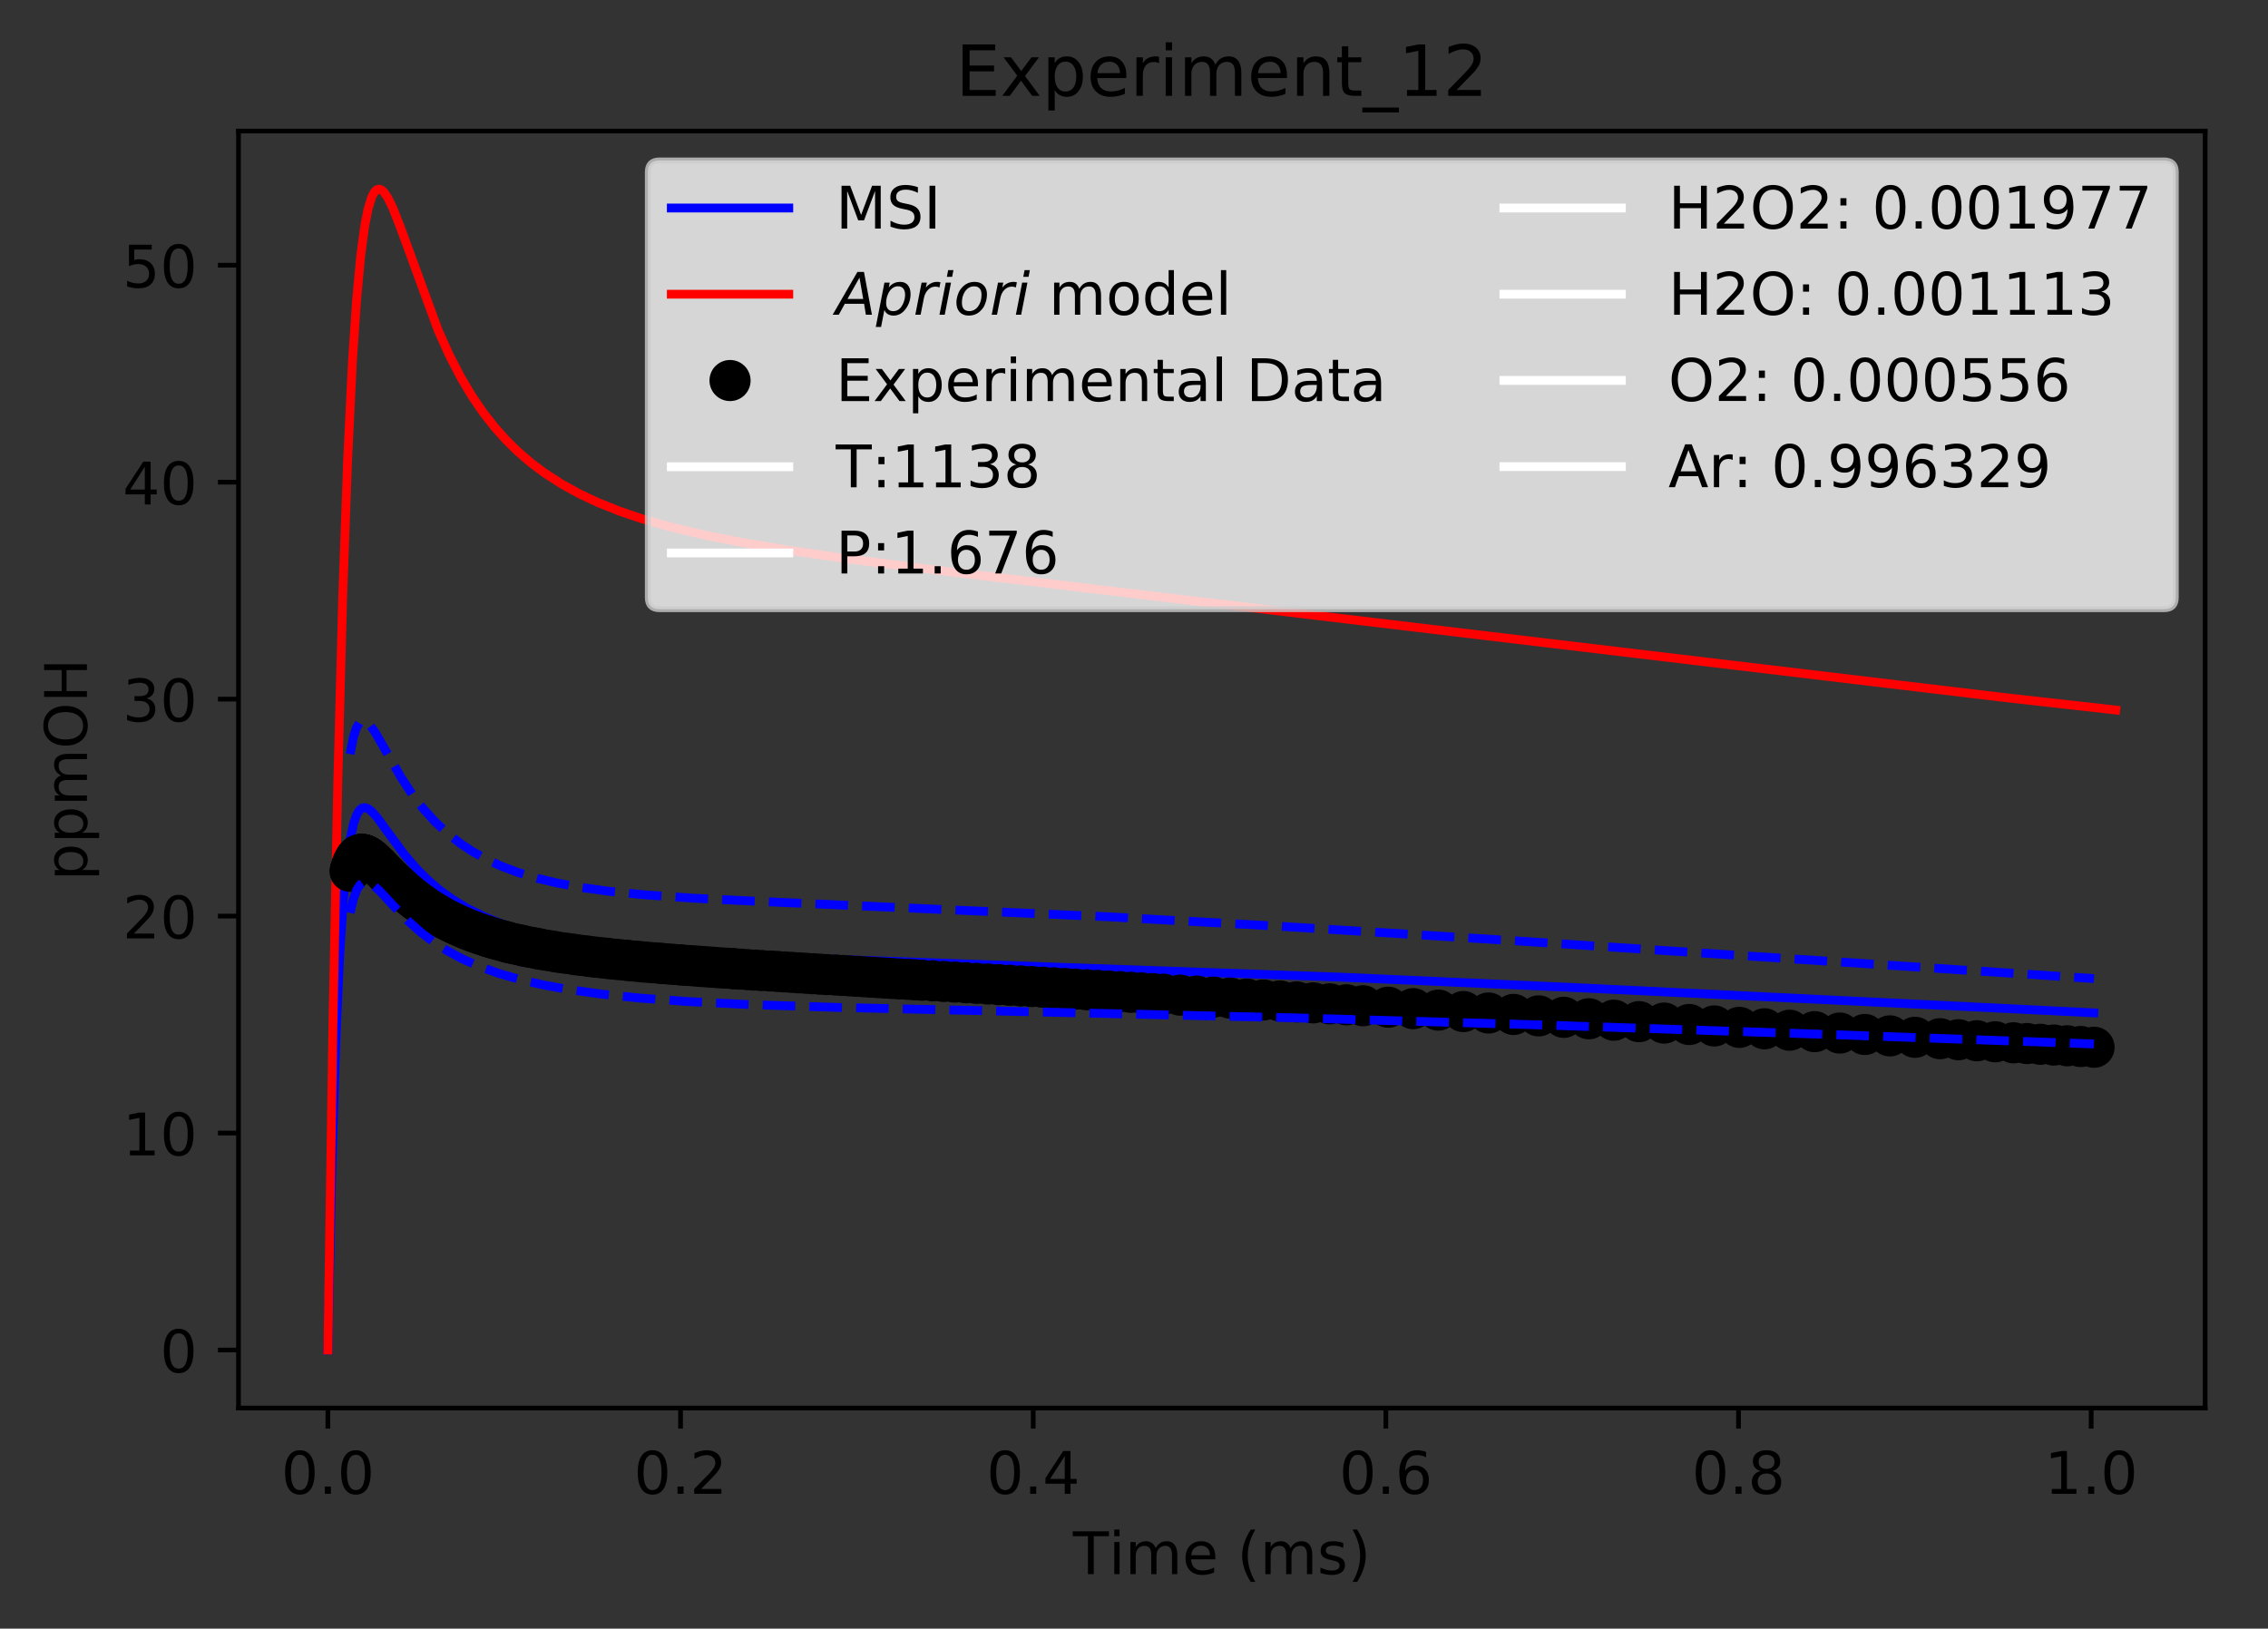 <?xml version="1.0" encoding="utf-8" standalone="no"?>
<!DOCTYPE svg PUBLIC "-//W3C//DTD SVG 1.1//EN"
  "http://www.w3.org/Graphics/SVG/1.1/DTD/svg11.dtd">
<!-- Created with matplotlib (https://matplotlib.org/) -->
<svg height="277.314pt" version="1.1" viewBox="0 0 386.103 277.314" width="386.103pt" xmlns="http://www.w3.org/2000/svg" xmlns:xlink="http://www.w3.org/1999/xlink">
 <rect x="0" y="0" width="386.103" height="277.314" fill="#333333" stroke="none"/>
 <defs>
  <style type="text/css">
*{stroke-linecap:butt;stroke-linejoin:round;}
  </style>
 </defs>
 <g id="figure_1">
  <g id="patch_1">
   <path d="M 0 277.314 
L 386.103 277.314 
L 386.103 0 
L 0 0 
z
" style="fill:none;"/>
  </g>
  <g id="axes_1">
   <g id="patch_2">
    <path d="M 40.603 239.758 
L 375.403 239.758 
L 375.403 22.318 
L 40.603 22.318 
z
" style="fill:none;"/>
   </g>
   <g id="matplotlib.axis_1">
    <g id="xtick_1">
     <g id="line2d_1">
      <defs>
       <path d="M 0 0 
L 0 3.5 
" id="mda06c694b7" style="stroke:#000000;stroke-width:0.8;"/>
      </defs>
      <g>
       <use style="stroke:#000000;stroke-width:0.8;" x="55.821" xlink:href="#mda06c694b7" y="239.758"/>
      </g>
     </g>
     <g id="text_1">
      <!-- 0.0 -->
      <defs>
       <path d="M 31.781 66.406 
Q 24.172 66.406 20.328 58.906 
Q 16.5 51.422 16.5 36.375 
Q 16.5 21.391 20.328 13.891 
Q 24.172 6.391 31.781 6.391 
Q 39.453 6.391 43.281 13.891 
Q 47.125 21.391 47.125 36.375 
Q 47.125 51.422 43.281 58.906 
Q 39.453 66.406 31.781 66.406 
z
M 31.781 74.219 
Q 44.047 74.219 50.516 64.516 
Q 56.984 54.828 56.984 36.375 
Q 56.984 17.969 50.516 8.266 
Q 44.047 -1.422 31.781 -1.422 
Q 19.531 -1.422 13.062 8.266 
Q 6.594 17.969 6.594 36.375 
Q 6.594 54.828 13.062 64.516 
Q 19.531 74.219 31.781 74.219 
z
" id="DejaVuSans-48"/>
       <path d="M 10.688 12.406 
L 21 12.406 
L 21 0 
L 10.688 0 
z
" id="DejaVuSans-46"/>
      </defs>
      <g transform="translate(47.87 254.357)scale(0.1 -0.1)">
       <use xlink:href="#DejaVuSans-48"/>
       <use x="63.623" xlink:href="#DejaVuSans-46"/>
       <use x="95.41" xlink:href="#DejaVuSans-48"/>
      </g>
     </g>
    </g>
    <g id="xtick_2">
     <g id="line2d_2">
      <g>
       <use style="stroke:#000000;stroke-width:0.8;" x="115.857" xlink:href="#mda06c694b7" y="239.758"/>
      </g>
     </g>
     <g id="text_2">
      <!-- 0.2 -->
      <defs>
       <path d="M 19.188 8.297 
L 53.609 8.297 
L 53.609 0 
L 7.328 0 
L 7.328 8.297 
Q 12.938 14.109 22.625 23.891 
Q 32.328 33.688 34.812 36.531 
Q 39.547 41.844 41.422 45.531 
Q 43.312 49.219 43.312 52.781 
Q 43.312 58.594 39.234 62.25 
Q 35.156 65.922 28.609 65.922 
Q 23.969 65.922 18.812 64.312 
Q 13.672 62.703 7.812 59.422 
L 7.812 69.391 
Q 13.766 71.781 18.938 73 
Q 24.125 74.219 28.422 74.219 
Q 39.75 74.219 46.484 68.547 
Q 53.219 62.891 53.219 53.422 
Q 53.219 48.922 51.531 44.891 
Q 49.859 40.875 45.406 35.406 
Q 44.188 33.984 37.641 27.219 
Q 31.109 20.453 19.188 8.297 
z
" id="DejaVuSans-50"/>
      </defs>
      <g transform="translate(107.906 254.357)scale(0.1 -0.1)">
       <use xlink:href="#DejaVuSans-48"/>
       <use x="63.623" xlink:href="#DejaVuSans-46"/>
       <use x="95.41" xlink:href="#DejaVuSans-50"/>
      </g>
     </g>
    </g>
    <g id="xtick_3">
     <g id="line2d_3">
      <g>
       <use style="stroke:#000000;stroke-width:0.8;" x="175.893" xlink:href="#mda06c694b7" y="239.758"/>
      </g>
     </g>
     <g id="text_3">
      <!-- 0.4 -->
      <defs>
       <path d="M 37.797 64.312 
L 12.891 25.391 
L 37.797 25.391 
z
M 35.203 72.906 
L 47.609 72.906 
L 47.609 25.391 
L 58.016 25.391 
L 58.016 17.188 
L 47.609 17.188 
L 47.609 0 
L 37.797 0 
L 37.797 17.188 
L 4.891 17.188 
L 4.891 26.703 
z
" id="DejaVuSans-52"/>
      </defs>
      <g transform="translate(167.942 254.357)scale(0.1 -0.1)">
       <use xlink:href="#DejaVuSans-48"/>
       <use x="63.623" xlink:href="#DejaVuSans-46"/>
       <use x="95.41" xlink:href="#DejaVuSans-52"/>
      </g>
     </g>
    </g>
    <g id="xtick_4">
     <g id="line2d_4">
      <g>
       <use style="stroke:#000000;stroke-width:0.8;" x="235.929" xlink:href="#mda06c694b7" y="239.758"/>
      </g>
     </g>
     <g id="text_4">
      <!-- 0.6 -->
      <defs>
       <path d="M 33.016 40.375 
Q 26.375 40.375 22.484 35.828 
Q 18.609 31.297 18.609 23.391 
Q 18.609 15.531 22.484 10.953 
Q 26.375 6.391 33.016 6.391 
Q 39.656 6.391 43.531 10.953 
Q 47.406 15.531 47.406 23.391 
Q 47.406 31.297 43.531 35.828 
Q 39.656 40.375 33.016 40.375 
z
M 52.594 71.297 
L 52.594 62.312 
Q 48.875 64.062 45.094 64.984 
Q 41.312 65.922 37.594 65.922 
Q 27.828 65.922 22.672 59.328 
Q 17.531 52.734 16.797 39.406 
Q 19.672 43.656 24.016 45.922 
Q 28.375 48.188 33.594 48.188 
Q 44.578 48.188 50.953 41.516 
Q 57.328 34.859 57.328 23.391 
Q 57.328 12.156 50.688 5.359 
Q 44.047 -1.422 33.016 -1.422 
Q 20.359 -1.422 13.672 8.266 
Q 6.984 17.969 6.984 36.375 
Q 6.984 53.656 15.188 63.938 
Q 23.391 74.219 37.203 74.219 
Q 40.922 74.219 44.703 73.484 
Q 48.484 72.75 52.594 71.297 
z
" id="DejaVuSans-54"/>
      </defs>
      <g transform="translate(227.978 254.357)scale(0.1 -0.1)">
       <use xlink:href="#DejaVuSans-48"/>
       <use x="63.623" xlink:href="#DejaVuSans-46"/>
       <use x="95.41" xlink:href="#DejaVuSans-54"/>
      </g>
     </g>
    </g>
    <g id="xtick_5">
     <g id="line2d_5">
      <g>
       <use style="stroke:#000000;stroke-width:0.8;" x="295.965" xlink:href="#mda06c694b7" y="239.758"/>
      </g>
     </g>
     <g id="text_5">
      <!-- 0.8 -->
      <defs>
       <path d="M 31.781 34.625 
Q 24.75 34.625 20.719 30.859 
Q 16.703 27.094 16.703 20.516 
Q 16.703 13.922 20.719 10.156 
Q 24.75 6.391 31.781 6.391 
Q 38.812 6.391 42.859 10.172 
Q 46.922 13.969 46.922 20.516 
Q 46.922 27.094 42.891 30.859 
Q 38.875 34.625 31.781 34.625 
z
M 21.922 38.812 
Q 15.578 40.375 12.031 44.719 
Q 8.5 49.078 8.5 55.328 
Q 8.5 64.062 14.719 69.141 
Q 20.953 74.219 31.781 74.219 
Q 42.672 74.219 48.875 69.141 
Q 55.078 64.062 55.078 55.328 
Q 55.078 49.078 51.531 44.719 
Q 48 40.375 41.703 38.812 
Q 48.828 37.156 52.797 32.312 
Q 56.781 27.484 56.781 20.516 
Q 56.781 9.906 50.312 4.234 
Q 43.844 -1.422 31.781 -1.422 
Q 19.734 -1.422 13.25 4.234 
Q 6.781 9.906 6.781 20.516 
Q 6.781 27.484 10.781 32.312 
Q 14.797 37.156 21.922 38.812 
z
M 18.312 54.391 
Q 18.312 48.734 21.844 45.562 
Q 25.391 42.391 31.781 42.391 
Q 38.141 42.391 41.719 45.562 
Q 45.312 48.734 45.312 54.391 
Q 45.312 60.062 41.719 63.234 
Q 38.141 66.406 31.781 66.406 
Q 25.391 66.406 21.844 63.234 
Q 18.312 60.062 18.312 54.391 
z
" id="DejaVuSans-56"/>
      </defs>
      <g transform="translate(288.014 254.357)scale(0.1 -0.1)">
       <use xlink:href="#DejaVuSans-48"/>
       <use x="63.623" xlink:href="#DejaVuSans-46"/>
       <use x="95.41" xlink:href="#DejaVuSans-56"/>
      </g>
     </g>
    </g>
    <g id="xtick_6">
     <g id="line2d_6">
      <g>
       <use style="stroke:#000000;stroke-width:0.8;" x="356.001" xlink:href="#mda06c694b7" y="239.758"/>
      </g>
     </g>
     <g id="text_6">
      <!-- 1.0 -->
      <defs>
       <path d="M 12.406 8.297 
L 28.516 8.297 
L 28.516 63.922 
L 10.984 60.406 
L 10.984 69.391 
L 28.422 72.906 
L 38.281 72.906 
L 38.281 8.297 
L 54.391 8.297 
L 54.391 0 
L 12.406 0 
z
" id="DejaVuSans-49"/>
      </defs>
      <g transform="translate(348.05 254.357)scale(0.1 -0.1)">
       <use xlink:href="#DejaVuSans-49"/>
       <use x="63.623" xlink:href="#DejaVuSans-46"/>
       <use x="95.41" xlink:href="#DejaVuSans-48"/>
      </g>
     </g>
    </g>
    <g id="text_7">
     <!-- Time (ms) -->
     <defs>
      <path d="M -0.297 72.906 
L 61.375 72.906 
L 61.375 64.594 
L 35.5 64.594 
L 35.5 0 
L 25.594 0 
L 25.594 64.594 
L -0.297 64.594 
z
" id="DejaVuSans-84"/>
      <path d="M 9.422 54.688 
L 18.406 54.688 
L 18.406 0 
L 9.422 0 
z
M 9.422 75.984 
L 18.406 75.984 
L 18.406 64.594 
L 9.422 64.594 
z
" id="DejaVuSans-105"/>
      <path d="M 52 44.188 
Q 55.375 50.25 60.062 53.125 
Q 64.75 56 71.094 56 
Q 79.641 56 84.281 50.016 
Q 88.922 44.047 88.922 33.016 
L 88.922 0 
L 79.891 0 
L 79.891 32.719 
Q 79.891 40.578 77.094 44.375 
Q 74.312 48.188 68.609 48.188 
Q 61.625 48.188 57.562 43.547 
Q 53.516 38.922 53.516 30.906 
L 53.516 0 
L 44.484 0 
L 44.484 32.719 
Q 44.484 40.625 41.703 44.406 
Q 38.922 48.188 33.109 48.188 
Q 26.219 48.188 22.156 43.531 
Q 18.109 38.875 18.109 30.906 
L 18.109 0 
L 9.078 0 
L 9.078 54.688 
L 18.109 54.688 
L 18.109 46.188 
Q 21.188 51.219 25.484 53.609 
Q 29.781 56 35.688 56 
Q 41.656 56 45.828 52.969 
Q 50 49.953 52 44.188 
z
" id="DejaVuSans-109"/>
      <path d="M 56.203 29.594 
L 56.203 25.203 
L 14.891 25.203 
Q 15.484 15.922 20.484 11.062 
Q 25.484 6.203 34.422 6.203 
Q 39.594 6.203 44.453 7.469 
Q 49.312 8.734 54.109 11.281 
L 54.109 2.781 
Q 49.266 0.734 44.188 -0.344 
Q 39.109 -1.422 33.891 -1.422 
Q 20.797 -1.422 13.156 6.188 
Q 5.516 13.812 5.516 26.812 
Q 5.516 40.234 12.766 48.109 
Q 20.016 56 32.328 56 
Q 43.359 56 49.781 48.891 
Q 56.203 41.797 56.203 29.594 
z
M 47.219 32.234 
Q 47.125 39.594 43.094 43.984 
Q 39.062 48.391 32.422 48.391 
Q 24.906 48.391 20.391 44.141 
Q 15.875 39.891 15.188 32.172 
z
" id="DejaVuSans-101"/>
      <path id="DejaVuSans-32"/>
      <path d="M 31 75.875 
Q 24.469 64.656 21.281 53.656 
Q 18.109 42.672 18.109 31.391 
Q 18.109 20.125 21.312 9.062 
Q 24.516 -2 31 -13.188 
L 23.188 -13.188 
Q 15.875 -1.703 12.234 9.375 
Q 8.594 20.453 8.594 31.391 
Q 8.594 42.281 12.203 53.312 
Q 15.828 64.359 23.188 75.875 
z
" id="DejaVuSans-40"/>
      <path d="M 44.281 53.078 
L 44.281 44.578 
Q 40.484 46.531 36.375 47.5 
Q 32.281 48.484 27.875 48.484 
Q 21.188 48.484 17.844 46.438 
Q 14.5 44.391 14.5 40.281 
Q 14.5 37.156 16.891 35.375 
Q 19.281 33.594 26.516 31.984 
L 29.594 31.297 
Q 39.156 29.25 43.188 25.516 
Q 47.219 21.781 47.219 15.094 
Q 47.219 7.469 41.188 3.016 
Q 35.156 -1.422 24.609 -1.422 
Q 20.219 -1.422 15.453 -0.562 
Q 10.688 0.297 5.422 2 
L 5.422 11.281 
Q 10.406 8.688 15.234 7.391 
Q 20.062 6.109 24.812 6.109 
Q 31.156 6.109 34.562 8.281 
Q 37.984 10.453 37.984 14.406 
Q 37.984 18.062 35.516 20.016 
Q 33.062 21.969 24.703 23.781 
L 21.578 24.516 
Q 13.234 26.266 9.516 29.906 
Q 5.812 33.547 5.812 39.891 
Q 5.812 47.609 11.281 51.797 
Q 16.75 56 26.812 56 
Q 31.781 56 36.172 55.266 
Q 40.578 54.547 44.281 53.078 
z
" id="DejaVuSans-115"/>
      <path d="M 8.016 75.875 
L 15.828 75.875 
Q 23.141 64.359 26.781 53.312 
Q 30.422 42.281 30.422 31.391 
Q 30.422 20.453 26.781 9.375 
Q 23.141 -1.703 15.828 -13.188 
L 8.016 -13.188 
Q 14.5 -2 17.703 9.062 
Q 20.906 20.125 20.906 31.391 
Q 20.906 42.672 17.703 53.656 
Q 14.5 64.656 8.016 75.875 
z
" id="DejaVuSans-41"/>
     </defs>
     <g transform="translate(182.65 268.035)scale(0.1 -0.1)">
      <use xlink:href="#DejaVuSans-84"/>
      <use x="61.037" xlink:href="#DejaVuSans-105"/>
      <use x="88.82" xlink:href="#DejaVuSans-109"/>
      <use x="186.232" xlink:href="#DejaVuSans-101"/>
      <use x="247.756" xlink:href="#DejaVuSans-32"/>
      <use x="279.543" xlink:href="#DejaVuSans-40"/>
      <use x="318.557" xlink:href="#DejaVuSans-109"/>
      <use x="415.969" xlink:href="#DejaVuSans-115"/>
      <use x="468.068" xlink:href="#DejaVuSans-41"/>
     </g>
    </g>
   </g>
   <g id="matplotlib.axis_2">
    <g id="ytick_1">
     <g id="line2d_7">
      <defs>
       <path d="M 0 0 
L -3.5 0 
" id="mc3a5f4af2e" style="stroke:#000000;stroke-width:0.8;"/>
      </defs>
      <g>
       <use style="stroke:#000000;stroke-width:0.8;" x="40.603" xlink:href="#mc3a5f4af2e" y="229.874"/>
      </g>
     </g>
     <g id="text_8">
      <!-- 0 -->
      <g transform="translate(27.241 233.674)scale(0.1 -0.1)">
       <use xlink:href="#DejaVuSans-48"/>
      </g>
     </g>
    </g>
    <g id="ytick_2">
     <g id="line2d_8">
      <g>
       <use style="stroke:#000000;stroke-width:0.8;" x="40.603" xlink:href="#mc3a5f4af2e" y="192.931"/>
      </g>
     </g>
     <g id="text_9">
      <!-- 10 -->
      <g transform="translate(20.878 196.73)scale(0.1 -0.1)">
       <use xlink:href="#DejaVuSans-49"/>
       <use x="63.623" xlink:href="#DejaVuSans-48"/>
      </g>
     </g>
    </g>
    <g id="ytick_3">
     <g id="line2d_9">
      <g>
       <use style="stroke:#000000;stroke-width:0.8;" x="40.603" xlink:href="#mc3a5f4af2e" y="155.987"/>
      </g>
     </g>
     <g id="text_10">
      <!-- 20 -->
      <g transform="translate(20.878 159.786)scale(0.1 -0.1)">
       <use xlink:href="#DejaVuSans-50"/>
       <use x="63.623" xlink:href="#DejaVuSans-48"/>
      </g>
     </g>
    </g>
    <g id="ytick_4">
     <g id="line2d_10">
      <g>
       <use style="stroke:#000000;stroke-width:0.8;" x="40.603" xlink:href="#mc3a5f4af2e" y="119.043"/>
      </g>
     </g>
     <g id="text_11">
      <!-- 30 -->
      <defs>
       <path d="M 40.578 39.312 
Q 47.656 37.797 51.625 33 
Q 55.609 28.219 55.609 21.188 
Q 55.609 10.406 48.188 4.484 
Q 40.766 -1.422 27.094 -1.422 
Q 22.516 -1.422 17.656 -0.516 
Q 12.797 0.391 7.625 2.203 
L 7.625 11.719 
Q 11.719 9.328 16.594 8.109 
Q 21.484 6.891 26.812 6.891 
Q 36.078 6.891 40.938 10.547 
Q 45.797 14.203 45.797 21.188 
Q 45.797 27.641 41.281 31.266 
Q 36.766 34.906 28.719 34.906 
L 20.219 34.906 
L 20.219 43.016 
L 29.109 43.016 
Q 36.375 43.016 40.234 45.922 
Q 44.094 48.828 44.094 54.297 
Q 44.094 59.906 40.109 62.906 
Q 36.141 65.922 28.719 65.922 
Q 24.656 65.922 20.016 65.031 
Q 15.375 64.156 9.812 62.312 
L 9.812 71.094 
Q 15.438 72.656 20.344 73.438 
Q 25.25 74.219 29.594 74.219 
Q 40.828 74.219 47.359 69.109 
Q 53.906 64.016 53.906 55.328 
Q 53.906 49.266 50.438 45.094 
Q 46.969 40.922 40.578 39.312 
z
" id="DejaVuSans-51"/>
      </defs>
      <g transform="translate(20.878 122.843)scale(0.1 -0.1)">
       <use xlink:href="#DejaVuSans-51"/>
       <use x="63.623" xlink:href="#DejaVuSans-48"/>
      </g>
     </g>
    </g>
    <g id="ytick_5">
     <g id="line2d_11">
      <g>
       <use style="stroke:#000000;stroke-width:0.8;" x="40.603" xlink:href="#mc3a5f4af2e" y="82.1"/>
      </g>
     </g>
     <g id="text_12">
      <!-- 40 -->
      <g transform="translate(20.878 85.899)scale(0.1 -0.1)">
       <use xlink:href="#DejaVuSans-52"/>
       <use x="63.623" xlink:href="#DejaVuSans-48"/>
      </g>
     </g>
    </g>
    <g id="ytick_6">
     <g id="line2d_12">
      <g>
       <use style="stroke:#000000;stroke-width:0.8;" x="40.603" xlink:href="#mc3a5f4af2e" y="45.156"/>
      </g>
     </g>
     <g id="text_13">
      <!-- 50 -->
      <defs>
       <path d="M 10.797 72.906 
L 49.516 72.906 
L 49.516 64.594 
L 19.828 64.594 
L 19.828 46.734 
Q 21.969 47.469 24.109 47.828 
Q 26.266 48.188 28.422 48.188 
Q 40.625 48.188 47.75 41.5 
Q 54.891 34.812 54.891 23.391 
Q 54.891 11.625 47.562 5.094 
Q 40.234 -1.422 26.906 -1.422 
Q 22.312 -1.422 17.547 -0.641 
Q 12.797 0.141 7.719 1.703 
L 7.719 11.625 
Q 12.109 9.234 16.797 8.062 
Q 21.484 6.891 26.703 6.891 
Q 35.156 6.891 40.078 11.328 
Q 45.016 15.766 45.016 23.391 
Q 45.016 31 40.078 35.438 
Q 35.156 39.891 26.703 39.891 
Q 22.75 39.891 18.812 39.016 
Q 14.891 38.141 10.797 36.281 
z
" id="DejaVuSans-53"/>
      </defs>
      <g transform="translate(20.878 48.955)scale(0.1 -0.1)">
       <use xlink:href="#DejaVuSans-53"/>
       <use x="63.623" xlink:href="#DejaVuSans-48"/>
      </g>
     </g>
    </g>
    <g id="text_14">
     <!-- ppmOH -->
     <defs>
      <path d="M 18.109 8.203 
L 18.109 -20.797 
L 9.078 -20.797 
L 9.078 54.688 
L 18.109 54.688 
L 18.109 46.391 
Q 20.953 51.266 25.266 53.625 
Q 29.594 56 35.594 56 
Q 45.562 56 51.781 48.094 
Q 58.016 40.188 58.016 27.297 
Q 58.016 14.406 51.781 6.484 
Q 45.562 -1.422 35.594 -1.422 
Q 29.594 -1.422 25.266 0.953 
Q 20.953 3.328 18.109 8.203 
z
M 48.688 27.297 
Q 48.688 37.203 44.609 42.844 
Q 40.531 48.484 33.406 48.484 
Q 26.266 48.484 22.188 42.844 
Q 18.109 37.203 18.109 27.297 
Q 18.109 17.391 22.188 11.75 
Q 26.266 6.109 33.406 6.109 
Q 40.531 6.109 44.609 11.75 
Q 48.688 17.391 48.688 27.297 
z
" id="DejaVuSans-112"/>
      <path d="M 39.406 66.219 
Q 28.656 66.219 22.328 58.203 
Q 16.016 50.203 16.016 36.375 
Q 16.016 22.609 22.328 14.594 
Q 28.656 6.594 39.406 6.594 
Q 50.141 6.594 56.422 14.594 
Q 62.703 22.609 62.703 36.375 
Q 62.703 50.203 56.422 58.203 
Q 50.141 66.219 39.406 66.219 
z
M 39.406 74.219 
Q 54.734 74.219 63.906 63.938 
Q 73.094 53.656 73.094 36.375 
Q 73.094 19.141 63.906 8.859 
Q 54.734 -1.422 39.406 -1.422 
Q 24.031 -1.422 14.812 8.828 
Q 5.609 19.094 5.609 36.375 
Q 5.609 53.656 14.812 63.938 
Q 24.031 74.219 39.406 74.219 
z
" id="DejaVuSans-79"/>
      <path d="M 9.812 72.906 
L 19.672 72.906 
L 19.672 43.016 
L 55.516 43.016 
L 55.516 72.906 
L 65.375 72.906 
L 65.375 0 
L 55.516 0 
L 55.516 34.719 
L 19.672 34.719 
L 19.672 0 
L 9.812 0 
z
" id="DejaVuSans-72"/>
     </defs>
     <g transform="translate(14.798 149.953)rotate(-90)scale(0.1 -0.1)">
      <use xlink:href="#DejaVuSans-112"/>
      <use x="63.477" xlink:href="#DejaVuSans-112"/>
      <use x="126.953" xlink:href="#DejaVuSans-109"/>
      <use x="224.365" xlink:href="#DejaVuSans-79"/>
      <use x="303.076" xlink:href="#DejaVuSans-72"/>
     </g>
    </g>
   </g>
   <g id="line2d_13">
    <path clip-path="url(#p5a922de36c)" d="M 55.821 229.874 
L 56.493 198.875 
L 57.141 177.943 
L 57.789 163.335 
L 58.437 153.306 
L 59.085 146.588 
L 59.612 142.916 
L 60.22 140.139 
L 60.707 138.764 
L 61.193 137.954 
L 61.68 137.571 
L 62.167 137.51 
L 62.653 137.689 
L 63.261 138.152 
L 64.235 139.24 
L 66.066 141.756 
L 68.812 145.474 
L 70.936 147.948 
L 72.886 149.889 
L 74.835 151.551 
L 76.964 153.098 
L 79.518 154.649 
L 82.305 156.038 
L 84.937 157.118 
L 88.227 158.218 
L 92.175 159.255 
L 96.124 160.061 
L 100.765 160.791 
L 106.74 161.486 
L 113.711 162.065 
L 123.67 162.638 
L 138.07 163.208 
L 228.4 166.391 
L 269.281 168.217 
L 335.291 171.418 
L 356.448 172.462 
L 356.448 172.462 
" style="fill:none;stroke:#0000ff;stroke-linecap:square;stroke-width:1.5;"/>
   </g>
   <g id="line2d_14">
    <path clip-path="url(#p5a922de36c)" d="M 55.821 229.874 
L 56.676 174.324 
L 57.507 133.072 
L 58.338 101.816 
L 59.171 78.478 
L 60.007 61.422 
L 60.704 51.103 
L 61.401 43.618 
L 62.098 38.418 
L 62.656 35.59 
L 63.29 33.534 
L 63.713 32.731 
L 64.136 32.305 
L 64.558 32.202 
L 64.981 32.37 
L 65.404 32.766 
L 66.038 33.704 
L 66.884 35.436 
L 68.152 38.671 
L 74.615 56.309 
L 76.53 60.547 
L 78.445 64.247 
L 80.361 67.466 
L 82.285 70.281 
L 84.219 72.75 
L 86.153 74.913 
L 88.087 76.818 
L 90.349 78.772 
L 92.612 80.475 
L 95.629 82.429 
L 98.646 84.088 
L 101.664 85.511 
L 105.435 87.027 
L 109.206 88.31 
L 114.145 89.725 
L 119.863 91.085 
L 126.276 92.36 
L 134.613 93.756 
L 145.251 95.281 
L 160.973 97.278 
L 207.242 102.796 
L 341.422 118.793 
L 360.185 120.902 
L 360.185 120.902 
" style="fill:none;stroke:#ff0000;stroke-linecap:square;stroke-width:1.5;"/>
   </g>
   <g id="line2d_15">
    <defs>
     <path d="M 0 3 
C 0.796 3 1.559 2.684 2.121 2.121 
C 2.684 1.559 3 0.796 3 0 
C 3 -0.796 2.684 -1.559 2.121 -2.121 
C 1.559 -2.684 0.796 -3 0 -3 
C -0.796 -3 -1.559 -2.684 -2.121 -2.121 
C -2.684 -1.559 -3 -0.796 -3 0 
C -3 0.796 -2.684 1.559 -2.121 2.121 
C -1.559 2.684 -0.796 3 0 3 
z
" id="m0d1f66504d" style="stroke:#000000;"/>
    </defs>
    <g clip-path="url(#p5a922de36c)">
     <use style="stroke:#000000;" x="59.604" xlink:href="#m0d1f66504d" y="148.355"/>
     <use style="stroke:#000000;" x="59.664" xlink:href="#m0d1f66504d" y="148.109"/>
     <use style="stroke:#000000;" x="59.754" xlink:href="#m0d1f66504d" y="147.879"/>
     <use style="stroke:#000000;" x="59.814" xlink:href="#m0d1f66504d" y="147.663"/>
     <use style="stroke:#000000;" x="59.874" xlink:href="#m0d1f66504d" y="147.461"/>
     <use style="stroke:#000000;" x="59.964" xlink:href="#m0d1f66504d" y="147.182"/>
     <use style="stroke:#000000;" x="60.084" xlink:href="#m0d1f66504d" y="146.931"/>
     <use style="stroke:#000000;" x="60.174" xlink:href="#m0d1f66504d" y="146.706"/>
     <use style="stroke:#000000;" x="60.294" xlink:href="#m0d1f66504d" y="146.505"/>
     <use style="stroke:#000000;" x="60.384" xlink:href="#m0d1f66504d" y="146.327"/>
     <use style="stroke:#000000;" x="60.474" xlink:href="#m0d1f66504d" y="146.169"/>
     <use style="stroke:#000000;" x="60.594" xlink:href="#m0d1f66504d" y="146.032"/>
     <use style="stroke:#000000;" x="60.684" xlink:href="#m0d1f66504d" y="145.912"/>
     <use style="stroke:#000000;" x="60.774" xlink:href="#m0d1f66504d" y="145.81"/>
     <use style="stroke:#000000;" x="60.894" xlink:href="#m0d1f66504d" y="145.723"/>
     <use style="stroke:#000000;" x="60.984" xlink:href="#m0d1f66504d" y="145.652"/>
     <use style="stroke:#000000;" x="61.104" xlink:href="#m0d1f66504d" y="145.594"/>
     <use style="stroke:#000000;" x="61.195" xlink:href="#m0d1f66504d" y="145.549"/>
     <use style="stroke:#000000;" x="61.285" xlink:href="#m0d1f66504d" y="145.517"/>
     <use style="stroke:#000000;" x="61.405" xlink:href="#m0d1f66504d" y="145.495"/>
     <use style="stroke:#000000;" x="61.495" xlink:href="#m0d1f66504d" y="145.483"/>
     <use style="stroke:#000000;" x="61.585" xlink:href="#m0d1f66504d" y="145.481"/>
     <use style="stroke:#000000;" x="61.705" xlink:href="#m0d1f66504d" y="145.488"/>
     <use style="stroke:#000000;" x="61.795" xlink:href="#m0d1f66504d" y="145.504"/>
     <use style="stroke:#000000;" x="61.915" xlink:href="#m0d1f66504d" y="145.527"/>
     <use style="stroke:#000000;" x="62.005" xlink:href="#m0d1f66504d" y="145.557"/>
     <use style="stroke:#000000;" x="62.095" xlink:href="#m0d1f66504d" y="145.594"/>
     <use style="stroke:#000000;" x="62.215" xlink:href="#m0d1f66504d" y="145.637"/>
     <use style="stroke:#000000;" x="62.305" xlink:href="#m0d1f66504d" y="145.686"/>
     <use style="stroke:#000000;" x="62.395" xlink:href="#m0d1f66504d" y="145.74"/>
     <use style="stroke:#000000;" x="62.515" xlink:href="#m0d1f66504d" y="145.798"/>
     <use style="stroke:#000000;" x="62.605" xlink:href="#m0d1f66504d" y="145.861"/>
     <use style="stroke:#000000;" x="62.725" xlink:href="#m0d1f66504d" y="145.928"/>
     <use style="stroke:#000000;" x="62.816" xlink:href="#m0d1f66504d" y="145.999"/>
     <use style="stroke:#000000;" x="62.906" xlink:href="#m0d1f66504d" y="146.074"/>
     <use style="stroke:#000000;" x="63.026" xlink:href="#m0d1f66504d" y="146.151"/>
     <use style="stroke:#000000;" x="63.116" xlink:href="#m0d1f66504d" y="146.232"/>
     <use style="stroke:#000000;" x="63.206" xlink:href="#m0d1f66504d" y="146.315"/>
     <use style="stroke:#000000;" x="63.326" xlink:href="#m0d1f66504d" y="146.4"/>
     <use style="stroke:#000000;" x="63.416" xlink:href="#m0d1f66504d" y="146.488"/>
     <use style="stroke:#000000;" x="63.536" xlink:href="#m0d1f66504d" y="146.578"/>
     <use style="stroke:#000000;" x="63.626" xlink:href="#m0d1f66504d" y="146.669"/>
     <use style="stroke:#000000;" x="63.716" xlink:href="#m0d1f66504d" y="146.762"/>
     <use style="stroke:#000000;" x="63.866" xlink:href="#m0d1f66504d" y="146.906"/>
     <use style="stroke:#000000;" x="64.016" xlink:href="#m0d1f66504d" y="147.052"/>
     <use style="stroke:#000000;" x="64.196" xlink:href="#m0d1f66504d" y="147.201"/>
     <use style="stroke:#000000;" x="64.346" xlink:href="#m0d1f66504d" y="147.352"/>
     <use style="stroke:#000000;" x="64.497" xlink:href="#m0d1f66504d" y="147.504"/>
     <use style="stroke:#000000;" x="64.647" xlink:href="#m0d1f66504d" y="147.657"/>
     <use style="stroke:#000000;" x="64.797" xlink:href="#m0d1f66504d" y="147.812"/>
     <use style="stroke:#000000;" x="64.947" xlink:href="#m0d1f66504d" y="147.967"/>
     <use style="stroke:#000000;" x="65.097" xlink:href="#m0d1f66504d" y="148.123"/>
     <use style="stroke:#000000;" x="65.247" xlink:href="#m0d1f66504d" y="148.278"/>
     <use style="stroke:#000000;" x="65.397" xlink:href="#m0d1f66504d" y="148.434"/>
     <use style="stroke:#000000;" x="65.547" xlink:href="#m0d1f66504d" y="148.589"/>
     <use style="stroke:#000000;" x="65.727" xlink:href="#m0d1f66504d" y="148.745"/>
     <use style="stroke:#000000;" x="65.877" xlink:href="#m0d1f66504d" y="148.899"/>
     <use style="stroke:#000000;" x="66.027" xlink:href="#m0d1f66504d" y="149.054"/>
     <use style="stroke:#000000;" x="66.178" xlink:href="#m0d1f66504d" y="149.207"/>
     <use style="stroke:#000000;" x="66.328" xlink:href="#m0d1f66504d" y="149.36"/>
     <use style="stroke:#000000;" x="66.478" xlink:href="#m0d1f66504d" y="149.512"/>
     <use style="stroke:#000000;" x="66.628" xlink:href="#m0d1f66504d" y="149.662"/>
     <use style="stroke:#000000;" x="66.778" xlink:href="#m0d1f66504d" y="149.812"/>
     <use style="stroke:#000000;" x="66.928" xlink:href="#m0d1f66504d" y="149.961"/>
     <use style="stroke:#000000;" x="67.078" xlink:href="#m0d1f66504d" y="150.109"/>
     <use style="stroke:#000000;" x="67.258" xlink:href="#m0d1f66504d" y="150.255"/>
     <use style="stroke:#000000;" x="67.408" xlink:href="#m0d1f66504d" y="150.401"/>
     <use style="stroke:#000000;" x="67.558" xlink:href="#m0d1f66504d" y="150.545"/>
     <use style="stroke:#000000;" x="67.708" xlink:href="#m0d1f66504d" y="150.688"/>
     <use style="stroke:#000000;" x="67.859" xlink:href="#m0d1f66504d" y="150.83"/>
     <use style="stroke:#000000;" x="68.099" xlink:href="#m0d1f66504d" y="151.042"/>
     <use style="stroke:#000000;" x="68.309" xlink:href="#m0d1f66504d" y="151.252"/>
     <use style="stroke:#000000;" x="68.549" xlink:href="#m0d1f66504d" y="151.459"/>
     <use style="stroke:#000000;" x="68.789" xlink:href="#m0d1f66504d" y="151.662"/>
     <use style="stroke:#000000;" x="69.029" xlink:href="#m0d1f66504d" y="151.862"/>
     <use style="stroke:#000000;" x="69.239" xlink:href="#m0d1f66504d" y="152.06"/>
     <use style="stroke:#000000;" x="69.48" xlink:href="#m0d1f66504d" y="152.254"/>
     <use style="stroke:#000000;" x="69.72" xlink:href="#m0d1f66504d" y="152.445"/>
     <use style="stroke:#000000;" x="69.96" xlink:href="#m0d1f66504d" y="152.634"/>
     <use style="stroke:#000000;" x="70.17" xlink:href="#m0d1f66504d" y="152.819"/>
     <use style="stroke:#000000;" x="70.41" xlink:href="#m0d1f66504d" y="153.001"/>
     <use style="stroke:#000000;" x="70.65" xlink:href="#m0d1f66504d" y="153.18"/>
     <use style="stroke:#000000;" x="70.89" xlink:href="#m0d1f66504d" y="153.357"/>
     <use style="stroke:#000000;" x="71.1" xlink:href="#m0d1f66504d" y="153.53"/>
     <use style="stroke:#000000;" x="71.341" xlink:href="#m0d1f66504d" y="153.701"/>
     <use style="stroke:#000000;" x="71.581" xlink:href="#m0d1f66504d" y="153.869"/>
     <use style="stroke:#000000;" x="71.821" xlink:href="#m0d1f66504d" y="154.034"/>
     <use style="stroke:#000000;" x="72.031" xlink:href="#m0d1f66504d" y="154.197"/>
     <use style="stroke:#000000;" x="72.271" xlink:href="#m0d1f66504d" y="154.357"/>
     <use style="stroke:#000000;" x="72.631" xlink:href="#m0d1f66504d" y="154.597"/>
     <use style="stroke:#000000;" x="72.992" xlink:href="#m0d1f66504d" y="154.832"/>
     <use style="stroke:#000000;" x="73.352" xlink:href="#m0d1f66504d" y="155.061"/>
     <use style="stroke:#000000;" x="73.712" xlink:href="#m0d1f66504d" y="155.283"/>
     <use style="stroke:#000000;" x="74.072" xlink:href="#m0d1f66504d" y="155.501"/>
     <use style="stroke:#000000;" x="74.432" xlink:href="#m0d1f66504d" y="155.712"/>
     <use style="stroke:#000000;" x="74.763" xlink:href="#m0d1f66504d" y="155.918"/>
     <use style="stroke:#000000;" x="75.123" xlink:href="#m0d1f66504d" y="156.119"/>
     <use style="stroke:#000000;" x="75.483" xlink:href="#m0d1f66504d" y="156.315"/>
     <use style="stroke:#000000;" x="75.843" xlink:href="#m0d1f66504d" y="156.506"/>
     <use style="stroke:#000000;" x="76.204" xlink:href="#m0d1f66504d" y="156.692"/>
     <use style="stroke:#000000;" x="76.564" xlink:href="#m0d1f66504d" y="156.873"/>
     <use style="stroke:#000000;" x="76.924" xlink:href="#m0d1f66504d" y="157.05"/>
     <use style="stroke:#000000;" x="77.284" xlink:href="#m0d1f66504d" y="157.222"/>
     <use style="stroke:#000000;" x="77.644" xlink:href="#m0d1f66504d" y="157.389"/>
     <use style="stroke:#000000;" x="78.005" xlink:href="#m0d1f66504d" y="157.553"/>
     <use style="stroke:#000000;" x="78.365" xlink:href="#m0d1f66504d" y="157.712"/>
     <use style="stroke:#000000;" x="78.725" xlink:href="#m0d1f66504d" y="157.868"/>
     <use style="stroke:#000000;" x="79.055" xlink:href="#m0d1f66504d" y="158.019"/>
     <use style="stroke:#000000;" x="79.415" xlink:href="#m0d1f66504d" y="158.166"/>
     <use style="stroke:#000000;" x="79.776" xlink:href="#m0d1f66504d" y="158.31"/>
     <use style="stroke:#000000;" x="80.136" xlink:href="#m0d1f66504d" y="158.451"/>
     <use style="stroke:#000000;" x="80.496" xlink:href="#m0d1f66504d" y="158.588"/>
     <use style="stroke:#000000;" x="80.856" xlink:href="#m0d1f66504d" y="158.721"/>
     <use style="stroke:#000000;" x="81.217" xlink:href="#m0d1f66504d" y="158.851"/>
     <use style="stroke:#000000;" x="81.577" xlink:href="#m0d1f66504d" y="158.978"/>
     <use style="stroke:#000000;" x="81.937" xlink:href="#m0d1f66504d" y="159.102"/>
     <use style="stroke:#000000;" x="82.297" xlink:href="#m0d1f66504d" y="159.223"/>
     <use style="stroke:#000000;" x="82.657" xlink:href="#m0d1f66504d" y="159.341"/>
     <use style="stroke:#000000;" x="82.988" xlink:href="#m0d1f66504d" y="159.456"/>
     <use style="stroke:#000000;" x="83.348" xlink:href="#m0d1f66504d" y="159.568"/>
     <use style="stroke:#000000;" x="83.708" xlink:href="#m0d1f66504d" y="159.678"/>
     <use style="stroke:#000000;" x="84.068" xlink:href="#m0d1f66504d" y="159.785"/>
     <use style="stroke:#000000;" x="84.428" xlink:href="#m0d1f66504d" y="159.889"/>
     <use style="stroke:#000000;" x="84.969" xlink:href="#m0d1f66504d" y="160.041"/>
     <use style="stroke:#000000;" x="85.509" xlink:href="#m0d1f66504d" y="160.188"/>
     <use style="stroke:#000000;" x="86.139" xlink:href="#m0d1f66504d" y="160.33"/>
     <use style="stroke:#000000;" x="86.44" xlink:href="#m0d1f66504d" y="160.467"/>
     <use style="stroke:#000000;" x="87.04" xlink:href="#m0d1f66504d" y="160.599"/>
     <use style="stroke:#000000;" x="87.64" xlink:href="#m0d1f66504d" y="160.727"/>
     <use style="stroke:#000000;" x="88.241" xlink:href="#m0d1f66504d" y="160.85"/>
     <use style="stroke:#000000;" x="88.841" xlink:href="#m0d1f66504d" y="160.97"/>
     <use style="stroke:#000000;" x="89.141" xlink:href="#m0d1f66504d" y="161.086"/>
     <use style="stroke:#000000;" x="89.742" xlink:href="#m0d1f66504d" y="161.198"/>
     <use style="stroke:#000000;" x="90.342" xlink:href="#m0d1f66504d" y="161.306"/>
     <use style="stroke:#000000;" x="90.942" xlink:href="#m0d1f66504d" y="161.411"/>
     <use style="stroke:#000000;" x="91.543" xlink:href="#m0d1f66504d" y="161.513"/>
     <use style="stroke:#000000;" x="91.843" xlink:href="#m0d1f66504d" y="161.612"/>
     <use style="stroke:#000000;" x="92.443" xlink:href="#m0d1f66504d" y="161.708"/>
     <use style="stroke:#000000;" x="93.344" xlink:href="#m0d1f66504d" y="161.849"/>
     <use style="stroke:#000000;" x="94.244" xlink:href="#m0d1f66504d" y="161.985"/>
     <use style="stroke:#000000;" x="94.845" xlink:href="#m0d1f66504d" y="162.114"/>
     <use style="stroke:#000000;" x="95.745" xlink:href="#m0d1f66504d" y="162.238"/>
     <use style="stroke:#000000;" x="96.646" xlink:href="#m0d1f66504d" y="162.357"/>
     <use style="stroke:#000000;" x="97.546" xlink:href="#m0d1f66504d" y="162.471"/>
     <use style="stroke:#000000;" x="98.147" xlink:href="#m0d1f66504d" y="162.582"/>
     <use style="stroke:#000000;" x="99.047" xlink:href="#m0d1f66504d" y="162.688"/>
     <use style="stroke:#000000;" x="99.948" xlink:href="#m0d1f66504d" y="162.79"/>
     <use style="stroke:#000000;" x="100.548" xlink:href="#m0d1f66504d" y="162.889"/>
     <use style="stroke:#000000;" x="101.449" xlink:href="#m0d1f66504d" y="162.984"/>
     <use style="stroke:#000000;" x="102.349" xlink:href="#m0d1f66504d" y="163.077"/>
     <use style="stroke:#000000;" x="103.25" xlink:href="#m0d1f66504d" y="163.166"/>
     <use style="stroke:#000000;" x="103.85" xlink:href="#m0d1f66504d" y="163.253"/>
     <use style="stroke:#000000;" x="104.751" xlink:href="#m0d1f66504d" y="163.338"/>
     <use style="stroke:#000000;" x="105.651" xlink:href="#m0d1f66504d" y="163.42"/>
     <use style="stroke:#000000;" x="106.552" xlink:href="#m0d1f66504d" y="163.5"/>
     <use style="stroke:#000000;" x="107.152" xlink:href="#m0d1f66504d" y="163.577"/>
     <use style="stroke:#000000;" x="108.053" xlink:href="#m0d1f66504d" y="163.653"/>
     <use style="stroke:#000000;" x="108.953" xlink:href="#m0d1f66504d" y="163.727"/>
     <use style="stroke:#000000;" x="109.554" xlink:href="#m0d1f66504d" y="163.8"/>
     <use style="stroke:#000000;" x="110.454" xlink:href="#m0d1f66504d" y="163.871"/>
     <use style="stroke:#000000;" x="111.355" xlink:href="#m0d1f66504d" y="163.94"/>
     <use style="stroke:#000000;" x="112.255" xlink:href="#m0d1f66504d" y="164.008"/>
     <use style="stroke:#000000;" x="112.856" xlink:href="#m0d1f66504d" y="164.074"/>
     <use style="stroke:#000000;" x="113.756" xlink:href="#m0d1f66504d" y="164.14"/>
     <use style="stroke:#000000;" x="114.657" xlink:href="#m0d1f66504d" y="164.204"/>
     <use style="stroke:#000000;" x="115.557" xlink:href="#m0d1f66504d" y="164.268"/>
     <use style="stroke:#000000;" x="116.158" xlink:href="#m0d1f66504d" y="164.33"/>
     <use style="stroke:#000000;" x="117.058" xlink:href="#m0d1f66504d" y="164.391"/>
     <use style="stroke:#000000;" x="117.959" xlink:href="#m0d1f66504d" y="164.452"/>
     <use style="stroke:#000000;" x="118.859" xlink:href="#m0d1f66504d" y="164.511"/>
     <use style="stroke:#000000;" x="119.459" xlink:href="#m0d1f66504d" y="164.571"/>
     <use style="stroke:#000000;" x="120.36" xlink:href="#m0d1f66504d" y="164.629"/>
     <use style="stroke:#000000;" x="121.261" xlink:href="#m0d1f66504d" y="164.686"/>
     <use style="stroke:#000000;" x="121.861" xlink:href="#m0d1f66504d" y="164.743"/>
     <use style="stroke:#000000;" x="122.761" xlink:href="#m0d1f66504d" y="164.8"/>
     <use style="stroke:#000000;" x="123.662" xlink:href="#m0d1f66504d" y="164.855"/>
     <use style="stroke:#000000;" x="124.563" xlink:href="#m0d1f66504d" y="164.91"/>
     <use style="stroke:#000000;" x="125.163" xlink:href="#m0d1f66504d" y="164.966"/>
     <use style="stroke:#000000;" x="126.063" xlink:href="#m0d1f66504d" y="165.02"/>
     <use style="stroke:#000000;" x="127.264" xlink:href="#m0d1f66504d" y="165.101"/>
     <use style="stroke:#000000;" x="128.465" xlink:href="#m0d1f66504d" y="165.181"/>
     <use style="stroke:#000000;" x="129.666" xlink:href="#m0d1f66504d" y="165.26"/>
     <use style="stroke:#000000;" x="131.167" xlink:href="#m0d1f66504d" y="165.338"/>
     <use style="stroke:#000000;" x="132.367" xlink:href="#m0d1f66504d" y="165.416"/>
     <use style="stroke:#000000;" x="133.568" xlink:href="#m0d1f66504d" y="165.493"/>
     <use style="stroke:#000000;" x="134.769" xlink:href="#m0d1f66504d" y="165.57"/>
     <use style="stroke:#000000;" x="135.969" xlink:href="#m0d1f66504d" y="165.646"/>
     <use style="stroke:#000000;" x="137.17" xlink:href="#m0d1f66504d" y="165.723"/>
     <use style="stroke:#000000;" x="138.371" xlink:href="#m0d1f66504d" y="165.798"/>
     <use style="stroke:#000000;" x="139.572" xlink:href="#m0d1f66504d" y="165.873"/>
     <use style="stroke:#000000;" x="140.772" xlink:href="#m0d1f66504d" y="165.947"/>
     <use style="stroke:#000000;" x="142.273" xlink:href="#m0d1f66504d" y="166.022"/>
     <use style="stroke:#000000;" x="143.474" xlink:href="#m0d1f66504d" y="166.096"/>
     <use style="stroke:#000000;" x="144.675" xlink:href="#m0d1f66504d" y="166.17"/>
     <use style="stroke:#000000;" x="145.875" xlink:href="#m0d1f66504d" y="166.243"/>
     <use style="stroke:#000000;" x="147.076" xlink:href="#m0d1f66504d" y="166.317"/>
     <use style="stroke:#000000;" x="148.277" xlink:href="#m0d1f66504d" y="166.39"/>
     <use style="stroke:#000000;" x="149.477" xlink:href="#m0d1f66504d" y="166.463"/>
     <use style="stroke:#000000;" x="150.678" xlink:href="#m0d1f66504d" y="166.536"/>
     <use style="stroke:#000000;" x="151.879" xlink:href="#m0d1f66504d" y="166.608"/>
     <use style="stroke:#000000;" x="153.08" xlink:href="#m0d1f66504d" y="166.681"/>
     <use style="stroke:#000000;" x="154.581" xlink:href="#m0d1f66504d" y="166.753"/>
     <use style="stroke:#000000;" x="155.696" xlink:href="#m0d1f66504d" y="166.826"/>
     <use style="stroke:#000000;" x="156.929" xlink:href="#m0d1f66504d" y="166.898"/>
     <use style="stroke:#000000;" x="158.8" xlink:href="#m0d1f66504d" y="167.007"/>
     <use style="stroke:#000000;" x="160.67" xlink:href="#m0d1f66504d" y="167.117"/>
     <use style="stroke:#000000;" x="162.541" xlink:href="#m0d1f66504d" y="167.226"/>
     <use style="stroke:#000000;" x="164.411" xlink:href="#m0d1f66504d" y="167.335"/>
     <use style="stroke:#000000;" x="166.282" xlink:href="#m0d1f66504d" y="167.444"/>
     <use style="stroke:#000000;" x="168.152" xlink:href="#m0d1f66504d" y="167.553"/>
     <use style="stroke:#000000;" x="170.023" xlink:href="#m0d1f66504d" y="167.661"/>
     <use style="stroke:#000000;" x="171.893" xlink:href="#m0d1f66504d" y="167.77"/>
     <use style="stroke:#000000;" x="173.764" xlink:href="#m0d1f66504d" y="167.879"/>
     <use style="stroke:#000000;" x="175.634" xlink:href="#m0d1f66504d" y="167.987"/>
     <use style="stroke:#000000;" x="177.505" xlink:href="#m0d1f66504d" y="168.096"/>
     <use style="stroke:#000000;" x="179.375" xlink:href="#m0d1f66504d" y="168.204"/>
     <use style="stroke:#000000;" x="181.246" xlink:href="#m0d1f66504d" y="168.313"/>
     <use style="stroke:#000000;" x="183.116" xlink:href="#m0d1f66504d" y="168.421"/>
     <use style="stroke:#000000;" x="184.987" xlink:href="#m0d1f66504d" y="168.529"/>
     <use style="stroke:#000000;" x="186.857" xlink:href="#m0d1f66504d" y="168.638"/>
     <use style="stroke:#000000;" x="188.728" xlink:href="#m0d1f66504d" y="168.746"/>
     <use style="stroke:#000000;" x="190.598" xlink:href="#m0d1f66504d" y="168.855"/>
     <use style="stroke:#000000;" x="192.469" xlink:href="#m0d1f66504d" y="168.963"/>
     <use style="stroke:#000000;" x="194.339" xlink:href="#m0d1f66504d" y="169.071"/>
     <use style="stroke:#000000;" x="196.21" xlink:href="#m0d1f66504d" y="169.18"/>
     <use style="stroke:#000000;" x="198.081" xlink:href="#m0d1f66504d" y="169.288"/>
     <use style="stroke:#000000;" x="200.91" xlink:href="#m0d1f66504d" y="169.452"/>
     <use style="stroke:#000000;" x="203.74" xlink:href="#m0d1f66504d" y="169.616"/>
     <use style="stroke:#000000;" x="206.57" xlink:href="#m0d1f66504d" y="169.78"/>
     <use style="stroke:#000000;" x="209.4" xlink:href="#m0d1f66504d" y="169.944"/>
     <use style="stroke:#000000;" x="212.23" xlink:href="#m0d1f66504d" y="170.108"/>
     <use style="stroke:#000000;" x="215.06" xlink:href="#m0d1f66504d" y="170.272"/>
     <use style="stroke:#000000;" x="217.89" xlink:href="#m0d1f66504d" y="170.436"/>
     <use style="stroke:#000000;" x="220.72" xlink:href="#m0d1f66504d" y="170.599"/>
     <use style="stroke:#000000;" x="223.55" xlink:href="#m0d1f66504d" y="170.763"/>
     <use style="stroke:#000000;" x="226.379" xlink:href="#m0d1f66504d" y="170.927"/>
     <use style="stroke:#000000;" x="229.21" xlink:href="#m0d1f66504d" y="171.091"/>
     <use style="stroke:#000000;" x="232.039" xlink:href="#m0d1f66504d" y="171.254"/>
     <use style="stroke:#000000;" x="236.311" xlink:href="#m0d1f66504d" y="171.502"/>
     <use style="stroke:#000000;" x="240.582" xlink:href="#m0d1f66504d" y="171.748"/>
     <use style="stroke:#000000;" x="244.853" xlink:href="#m0d1f66504d" y="171.995"/>
     <use style="stroke:#000000;" x="249.124" xlink:href="#m0d1f66504d" y="172.241"/>
     <use style="stroke:#000000;" x="253.396" xlink:href="#m0d1f66504d" y="172.488"/>
     <use style="stroke:#000000;" x="257.667" xlink:href="#m0d1f66504d" y="172.734"/>
     <use style="stroke:#000000;" x="261.938" xlink:href="#m0d1f66504d" y="172.979"/>
     <use style="stroke:#000000;" x="266.209" xlink:href="#m0d1f66504d" y="173.225"/>
     <use style="stroke:#000000;" x="270.481" xlink:href="#m0d1f66504d" y="173.47"/>
     <use style="stroke:#000000;" x="274.752" xlink:href="#m0d1f66504d" y="173.715"/>
     <use style="stroke:#000000;" x="279.023" xlink:href="#m0d1f66504d" y="173.96"/>
     <use style="stroke:#000000;" x="283.294" xlink:href="#m0d1f66504d" y="174.204"/>
     <use style="stroke:#000000;" x="287.566" xlink:href="#m0d1f66504d" y="174.448"/>
     <use style="stroke:#000000;" x="291.837" xlink:href="#m0d1f66504d" y="174.692"/>
     <use style="stroke:#000000;" x="296.108" xlink:href="#m0d1f66504d" y="174.935"/>
     <use style="stroke:#000000;" x="300.38" xlink:href="#m0d1f66504d" y="175.178"/>
     <use style="stroke:#000000;" x="304.651" xlink:href="#m0d1f66504d" y="175.42"/>
     <use style="stroke:#000000;" x="308.922" xlink:href="#m0d1f66504d" y="175.662"/>
     <use style="stroke:#000000;" x="313.193" xlink:href="#m0d1f66504d" y="175.903"/>
     <use style="stroke:#000000;" x="317.465" xlink:href="#m0d1f66504d" y="176.145"/>
     <use style="stroke:#000000;" x="321.736" xlink:href="#m0d1f66504d" y="176.385"/>
     <use style="stroke:#000000;" x="326.007" xlink:href="#m0d1f66504d" y="176.625"/>
     <use style="stroke:#000000;" x="330.278" xlink:href="#m0d1f66504d" y="176.864"/>
     <use style="stroke:#000000;" x="333.405" xlink:href="#m0d1f66504d" y="177.039"/>
     <use style="stroke:#000000;" x="336.532" xlink:href="#m0d1f66504d" y="177.214"/>
     <use style="stroke:#000000;" x="339.659" xlink:href="#m0d1f66504d" y="177.388"/>
     <use style="stroke:#000000;" x="342.787" xlink:href="#m0d1f66504d" y="177.562"/>
     <use style="stroke:#000000;" x="345.069" xlink:href="#m0d1f66504d" y="177.689"/>
     <use style="stroke:#000000;" x="347.352" xlink:href="#m0d1f66504d" y="177.816"/>
     <use style="stroke:#000000;" x="349.635" xlink:href="#m0d1f66504d" y="177.942"/>
     <use style="stroke:#000000;" x="351.918" xlink:href="#m0d1f66504d" y="178.068"/>
     <use style="stroke:#000000;" x="354.202" xlink:href="#m0d1f66504d" y="178.195"/>
     <use style="stroke:#000000;" x="356.485" xlink:href="#m0d1f66504d" y="178.321"/>
    </g>
   </g>
   <g id="line2d_16">
    <path clip-path="url(#p5a922de36c)" d="M 59.604 128.409 
L 60.174 125.501 
L 60.684 123.923 
L 61.195 123.069 
L 61.585 122.79 
L 62.005 122.767 
L 62.395 122.946 
L 63.026 123.538 
L 63.866 124.707 
L 65.397 127.345 
L 68.309 132.428 
L 70.17 135.244 
L 72.031 137.673 
L 74.072 139.936 
L 76.204 141.925 
L 78.365 143.618 
L 80.496 145.026 
L 82.988 146.403 
L 85.509 147.552 
L 88.241 148.577 
L 91.543 149.57 
L 94.845 150.356 
L 99.047 151.127 
L 103.85 151.784 
L 109.554 152.351 
L 117.959 152.935 
L 129.666 153.507 
L 188.728 156.109 
L 217.89 157.723 
L 257.667 160.178 
L 356.485 166.627 
L 356.485 166.627 
" style="fill:none;stroke:#0000ff;stroke-dasharray:5.55,2.4;stroke-dashoffset:0;stroke-width:1.5;"/>
   </g>
   <g id="line2d_17">
    <path clip-path="url(#p5a922de36c)" d="M 59.604 155.432 
L 60.174 153.017 
L 60.774 151.433 
L 61.285 150.659 
L 61.795 150.276 
L 62.305 150.185 
L 62.906 150.345 
L 63.626 150.796 
L 64.647 151.721 
L 66.928 154.186 
L 69.48 156.823 
L 71.581 158.699 
L 73.712 160.33 
L 76.204 161.933 
L 78.725 163.284 
L 81.577 164.549 
L 84.969 165.769 
L 88.841 166.876 
L 92.443 167.699 
L 96.646 168.468 
L 102.349 169.268 
L 108.953 169.947 
L 117.058 170.536 
L 127.264 171.042 
L 142.273 171.53 
L 170.023 172.155 
L 220.72 173.323 
L 261.938 174.506 
L 313.193 176.207 
L 356.485 177.758 
L 356.485 177.758 
" style="fill:none;stroke:#0000ff;stroke-dasharray:5.55,2.4;stroke-dashoffset:0;stroke-width:1.5;"/>
   </g>
   <g id="line2d_18"/>
   <g id="line2d_19"/>
   <g id="line2d_20"/>
   <g id="line2d_21"/>
   <g id="line2d_22"/>
   <g id="line2d_23"/>
   <g id="patch_3">
    <path d="M 40.603 239.758 
L 40.603 22.318 
" style="fill:none;stroke:#000000;stroke-linecap:square;stroke-linejoin:miter;stroke-width:0.8;"/>
   </g>
   <g id="patch_4">
    <path d="M 375.403 239.758 
L 375.403 22.318 
" style="fill:none;stroke:#000000;stroke-linecap:square;stroke-linejoin:miter;stroke-width:0.8;"/>
   </g>
   <g id="patch_5">
    <path d="M 40.603 239.758 
L 375.403 239.758 
" style="fill:none;stroke:#000000;stroke-linecap:square;stroke-linejoin:miter;stroke-width:0.8;"/>
   </g>
   <g id="patch_6">
    <path d="M 40.603 22.318 
L 375.403 22.318 
" style="fill:none;stroke:#000000;stroke-linecap:square;stroke-linejoin:miter;stroke-width:0.8;"/>
   </g>
   <g id="text_15">
    <!-- Experiment_12 -->
    <defs>
     <path d="M 9.812 72.906 
L 55.906 72.906 
L 55.906 64.594 
L 19.672 64.594 
L 19.672 43.016 
L 54.391 43.016 
L 54.391 34.719 
L 19.672 34.719 
L 19.672 8.297 
L 56.781 8.297 
L 56.781 0 
L 9.812 0 
z
" id="DejaVuSans-69"/>
     <path d="M 54.891 54.688 
L 35.109 28.078 
L 55.906 0 
L 45.312 0 
L 29.391 21.484 
L 13.484 0 
L 2.875 0 
L 24.125 28.609 
L 4.688 54.688 
L 15.281 54.688 
L 29.781 35.203 
L 44.281 54.688 
z
" id="DejaVuSans-120"/>
     <path d="M 41.109 46.297 
Q 39.594 47.172 37.812 47.578 
Q 36.031 48 33.891 48 
Q 26.266 48 22.188 43.047 
Q 18.109 38.094 18.109 28.812 
L 18.109 0 
L 9.078 0 
L 9.078 54.688 
L 18.109 54.688 
L 18.109 46.188 
Q 20.953 51.172 25.484 53.578 
Q 30.031 56 36.531 56 
Q 37.453 56 38.578 55.875 
Q 39.703 55.766 41.062 55.516 
z
" id="DejaVuSans-114"/>
     <path d="M 54.891 33.016 
L 54.891 0 
L 45.906 0 
L 45.906 32.719 
Q 45.906 40.484 42.875 44.328 
Q 39.844 48.188 33.797 48.188 
Q 26.516 48.188 22.312 43.547 
Q 18.109 38.922 18.109 30.906 
L 18.109 0 
L 9.078 0 
L 9.078 54.688 
L 18.109 54.688 
L 18.109 46.188 
Q 21.344 51.125 25.703 53.562 
Q 30.078 56 35.797 56 
Q 45.219 56 50.047 50.172 
Q 54.891 44.344 54.891 33.016 
z
" id="DejaVuSans-110"/>
     <path d="M 18.312 70.219 
L 18.312 54.688 
L 36.812 54.688 
L 36.812 47.703 
L 18.312 47.703 
L 18.312 18.016 
Q 18.312 11.328 20.141 9.422 
Q 21.969 7.516 27.594 7.516 
L 36.812 7.516 
L 36.812 0 
L 27.594 0 
Q 17.188 0 13.234 3.875 
Q 9.281 7.766 9.281 18.016 
L 9.281 47.703 
L 2.688 47.703 
L 2.688 54.688 
L 9.281 54.688 
L 9.281 70.219 
z
" id="DejaVuSans-116"/>
     <path d="M 50.984 -16.609 
L 50.984 -23.578 
L -0.984 -23.578 
L -0.984 -16.609 
z
" id="DejaVuSans-95"/>
    </defs>
    <g transform="translate(162.7 16.318)scale(0.12 -0.12)">
     <use xlink:href="#DejaVuSans-69"/>
     <use x="63.184" xlink:href="#DejaVuSans-120"/>
     <use x="122.363" xlink:href="#DejaVuSans-112"/>
     <use x="185.84" xlink:href="#DejaVuSans-101"/>
     <use x="247.363" xlink:href="#DejaVuSans-114"/>
     <use x="288.477" xlink:href="#DejaVuSans-105"/>
     <use x="316.26" xlink:href="#DejaVuSans-109"/>
     <use x="413.672" xlink:href="#DejaVuSans-101"/>
     <use x="475.195" xlink:href="#DejaVuSans-110"/>
     <use x="538.574" xlink:href="#DejaVuSans-116"/>
     <use x="577.783" xlink:href="#DejaVuSans-95"/>
     <use x="627.783" xlink:href="#DejaVuSans-49"/>
     <use x="691.406" xlink:href="#DejaVuSans-50"/>
    </g>
   </g>
   <g id="legend_1">
    <g id="patch_7">
     <path d="M 112.283 103.731 
L 368.403 103.731 
Q 370.403 103.731 370.403 101.731 
L 370.403 29.318 
Q 370.403 27.318 368.403 27.318 
L 112.283 27.318 
Q 110.283 27.318 110.283 29.318 
L 110.283 101.731 
Q 110.283 103.731 112.283 103.731 
z
" style="fill:#ffffff;opacity:0.8;stroke:#cccccc;stroke-linejoin:miter;"/>
    </g>
    <g id="line2d_24">
     <path d="M 114.283 35.417 
L 134.283 35.417 
" style="fill:none;stroke:#0000ff;stroke-linecap:square;stroke-width:1.5;"/>
    </g>
    <g id="line2d_25"/>
    <g id="text_16">
     <!-- MSI -->
     <defs>
      <path d="M 9.812 72.906 
L 24.516 72.906 
L 43.109 23.297 
L 61.812 72.906 
L 76.516 72.906 
L 76.516 0 
L 66.891 0 
L 66.891 64.016 
L 48.094 14.016 
L 38.188 14.016 
L 19.391 64.016 
L 19.391 0 
L 9.812 0 
z
" id="DejaVuSans-77"/>
      <path d="M 53.516 70.516 
L 53.516 60.891 
Q 47.906 63.578 42.922 64.891 
Q 37.938 66.219 33.297 66.219 
Q 25.25 66.219 20.875 63.094 
Q 16.5 59.969 16.5 54.203 
Q 16.5 49.359 19.406 46.891 
Q 22.312 44.438 30.422 42.922 
L 36.375 41.703 
Q 47.406 39.594 52.656 34.297 
Q 57.906 29 57.906 20.125 
Q 57.906 9.516 50.797 4.047 
Q 43.703 -1.422 29.984 -1.422 
Q 24.812 -1.422 18.969 -0.25 
Q 13.141 0.922 6.891 3.219 
L 6.891 13.375 
Q 12.891 10.016 18.656 8.297 
Q 24.422 6.594 29.984 6.594 
Q 38.422 6.594 43.016 9.906 
Q 47.609 13.234 47.609 19.391 
Q 47.609 24.75 44.312 27.781 
Q 41.016 30.812 33.5 32.328 
L 27.484 33.5 
Q 16.453 35.688 11.516 40.375 
Q 6.594 45.062 6.594 53.422 
Q 6.594 63.094 13.406 68.656 
Q 20.219 74.219 32.172 74.219 
Q 37.312 74.219 42.625 73.281 
Q 47.953 72.359 53.516 70.516 
z
" id="DejaVuSans-83"/>
      <path d="M 9.812 72.906 
L 19.672 72.906 
L 19.672 0 
L 9.812 0 
z
" id="DejaVuSans-73"/>
     </defs>
     <g transform="translate(142.283 38.917)scale(0.1 -0.1)">
      <use xlink:href="#DejaVuSans-77"/>
      <use x="86.279" xlink:href="#DejaVuSans-83"/>
      <use x="149.756" xlink:href="#DejaVuSans-73"/>
     </g>
    </g>
    <g id="line2d_26">
     <path d="M 114.283 50.096 
L 134.283 50.096 
" style="fill:none;stroke:#ff0000;stroke-linecap:square;stroke-width:1.5;"/>
    </g>
    <g id="line2d_27"/>
    <g id="text_17">
     <!-- $\it{A priori}$ model -->
     <defs>
      <path d="M 36.812 72.906 
L 48 72.906 
L 61.531 0 
L 51.219 0 
L 48.188 18.703 
L 15.375 18.703 
L 5.078 0 
L -5.328 0 
z
M 40.375 63.188 
L 19.922 26.906 
L 46.688 26.906 
z
" id="DejaVuSans-Oblique-65"/>
      <path d="M 49.609 33.688 
Q 49.609 40.875 46.484 44.672 
Q 43.359 48.484 37.5 48.484 
Q 33.5 48.484 29.859 46.438 
Q 26.219 44.391 23.391 40.484 
Q 20.609 36.625 18.938 31.156 
Q 17.281 25.688 17.281 20.312 
Q 17.281 13.484 20.406 9.797 
Q 23.531 6.109 29.297 6.109 
Q 33.547 6.109 37.188 8.109 
Q 40.828 10.109 43.406 13.922 
Q 46.188 17.922 47.891 23.344 
Q 49.609 28.766 49.609 33.688 
z
M 21.781 46.391 
Q 25.391 51.125 30.297 53.562 
Q 35.203 56 41.219 56 
Q 49.609 56 54.25 50.5 
Q 58.891 45.016 58.891 35.109 
Q 58.891 27 56 19.656 
Q 53.125 12.312 47.703 6.5 
Q 44.094 2.641 39.547 0.609 
Q 35.016 -1.422 29.984 -1.422 
Q 24.172 -1.422 20.219 1 
Q 16.266 3.422 14.312 8.203 
L 8.688 -20.797 
L -0.297 -20.797 
L 14.406 54.688 
L 23.391 54.688 
z
" id="DejaVuSans-Oblique-112"/>
      <path d="M 44.578 46.391 
Q 43.219 47.125 41.453 47.516 
Q 39.703 47.906 37.703 47.906 
Q 30.516 47.906 25.141 42.453 
Q 19.781 37.016 18.016 27.875 
L 12.5 0 
L 3.516 0 
L 14.203 54.688 
L 23.188 54.688 
L 21.484 46.188 
Q 25.047 50.922 30 53.453 
Q 34.969 56 40.578 56 
Q 42.047 56 43.453 55.828 
Q 44.875 55.672 46.297 55.281 
z
" id="DejaVuSans-Oblique-114"/>
      <path d="M 18.312 75.984 
L 27.297 75.984 
L 25.094 64.594 
L 16.109 64.594 
z
M 14.203 54.688 
L 23.188 54.688 
L 12.5 0 
L 3.516 0 
z
" id="DejaVuSans-Oblique-105"/>
      <path d="M 25.391 -1.422 
Q 15.766 -1.422 10.172 4.516 
Q 4.594 10.453 4.594 20.703 
Q 4.594 26.656 6.516 32.828 
Q 8.453 39.016 11.531 43.219 
Q 16.359 49.75 22.312 52.875 
Q 28.266 56 35.797 56 
Q 45.125 56 50.859 50.188 
Q 56.594 44.391 56.594 35.016 
Q 56.594 28.516 54.688 22.062 
Q 52.781 15.625 49.703 11.375 
Q 44.922 4.828 38.969 1.703 
Q 33.016 -1.422 25.391 -1.422 
z
M 13.922 21 
Q 13.922 13.578 17.016 9.891 
Q 20.125 6.203 26.422 6.203 
Q 35.453 6.203 41.375 14.078 
Q 47.312 21.969 47.312 34.078 
Q 47.312 41.156 44.141 44.766 
Q 40.969 48.391 34.812 48.391 
Q 29.734 48.391 25.781 46.016 
Q 21.828 43.656 18.703 38.812 
Q 16.406 35.203 15.156 30.562 
Q 13.922 25.922 13.922 21 
z
" id="DejaVuSans-Oblique-111"/>
      <path d="M 30.609 48.391 
Q 23.391 48.391 19.188 42.75 
Q 14.984 37.109 14.984 27.297 
Q 14.984 17.484 19.156 11.844 
Q 23.344 6.203 30.609 6.203 
Q 37.797 6.203 41.984 11.859 
Q 46.188 17.531 46.188 27.297 
Q 46.188 37.016 41.984 42.703 
Q 37.797 48.391 30.609 48.391 
z
M 30.609 56 
Q 42.328 56 49.016 48.375 
Q 55.719 40.766 55.719 27.297 
Q 55.719 13.875 49.016 6.219 
Q 42.328 -1.422 30.609 -1.422 
Q 18.844 -1.422 12.172 6.219 
Q 5.516 13.875 5.516 27.297 
Q 5.516 40.766 12.172 48.375 
Q 18.844 56 30.609 56 
z
" id="DejaVuSans-111"/>
      <path d="M 45.406 46.391 
L 45.406 75.984 
L 54.391 75.984 
L 54.391 0 
L 45.406 0 
L 45.406 8.203 
Q 42.578 3.328 38.25 0.953 
Q 33.938 -1.422 27.875 -1.422 
Q 17.969 -1.422 11.734 6.484 
Q 5.516 14.406 5.516 27.297 
Q 5.516 40.188 11.734 48.094 
Q 17.969 56 27.875 56 
Q 33.938 56 38.25 53.625 
Q 42.578 51.266 45.406 46.391 
z
M 14.797 27.297 
Q 14.797 17.391 18.875 11.75 
Q 22.953 6.109 30.078 6.109 
Q 37.203 6.109 41.297 11.75 
Q 45.406 17.391 45.406 27.297 
Q 45.406 37.203 41.297 42.844 
Q 37.203 48.484 30.078 48.484 
Q 22.953 48.484 18.875 42.844 
Q 14.797 37.203 14.797 27.297 
z
" id="DejaVuSans-100"/>
      <path d="M 9.422 75.984 
L 18.406 75.984 
L 18.406 0 
L 9.422 0 
z
" id="DejaVuSans-108"/>
     </defs>
     <g transform="translate(142.283 53.596)scale(0.1 -0.1)">
      <use transform="translate(0 0.016)" xlink:href="#DejaVuSans-Oblique-65"/>
      <use transform="translate(68.408 0.016)" xlink:href="#DejaVuSans-Oblique-112"/>
      <use transform="translate(131.885 0.016)" xlink:href="#DejaVuSans-Oblique-114"/>
      <use transform="translate(172.998 0.016)" xlink:href="#DejaVuSans-Oblique-105"/>
      <use transform="translate(200.781 0.016)" xlink:href="#DejaVuSans-Oblique-111"/>
      <use transform="translate(261.963 0.016)" xlink:href="#DejaVuSans-Oblique-114"/>
      <use transform="translate(303.076 0.016)" xlink:href="#DejaVuSans-Oblique-105"/>
      <use transform="translate(330.859 0.016)" xlink:href="#DejaVuSans-32"/>
      <use transform="translate(362.646 0.016)" xlink:href="#DejaVuSans-109"/>
      <use transform="translate(460.059 0.016)" xlink:href="#DejaVuSans-111"/>
      <use transform="translate(521.24 0.016)" xlink:href="#DejaVuSans-100"/>
      <use transform="translate(584.717 0.016)" xlink:href="#DejaVuSans-101"/>
      <use transform="translate(646.24 0.016)" xlink:href="#DejaVuSans-108"/>
     </g>
    </g>
    <g id="line2d_28"/>
    <g id="line2d_29">
     <g>
      <use style="stroke:#000000;" x="124.283" xlink:href="#m0d1f66504d" y="64.795"/>
     </g>
    </g>
    <g id="text_18">
     <!-- Experimental Data -->
     <defs>
      <path d="M 34.281 27.484 
Q 23.391 27.484 19.188 25 
Q 14.984 22.516 14.984 16.5 
Q 14.984 11.719 18.141 8.906 
Q 21.297 6.109 26.703 6.109 
Q 34.188 6.109 38.703 11.406 
Q 43.219 16.703 43.219 25.484 
L 43.219 27.484 
z
M 52.203 31.203 
L 52.203 0 
L 43.219 0 
L 43.219 8.297 
Q 40.141 3.328 35.547 0.953 
Q 30.953 -1.422 24.312 -1.422 
Q 15.922 -1.422 10.953 3.297 
Q 6 8.016 6 15.922 
Q 6 25.141 12.172 29.828 
Q 18.359 34.516 30.609 34.516 
L 43.219 34.516 
L 43.219 35.406 
Q 43.219 41.609 39.141 45 
Q 35.062 48.391 27.688 48.391 
Q 23 48.391 18.547 47.266 
Q 14.109 46.141 10.016 43.891 
L 10.016 52.203 
Q 14.938 54.109 19.578 55.047 
Q 24.219 56 28.609 56 
Q 40.484 56 46.344 49.844 
Q 52.203 43.703 52.203 31.203 
z
" id="DejaVuSans-97"/>
      <path d="M 19.672 64.797 
L 19.672 8.109 
L 31.594 8.109 
Q 46.688 8.109 53.688 14.938 
Q 60.688 21.781 60.688 36.531 
Q 60.688 51.172 53.688 57.984 
Q 46.688 64.797 31.594 64.797 
z
M 9.812 72.906 
L 30.078 72.906 
Q 51.266 72.906 61.172 64.094 
Q 71.094 55.281 71.094 36.531 
Q 71.094 17.672 61.125 8.828 
Q 51.172 0 30.078 0 
L 9.812 0 
z
" id="DejaVuSans-68"/>
     </defs>
     <g transform="translate(142.283 68.295)scale(0.1 -0.1)">
      <use xlink:href="#DejaVuSans-69"/>
      <use x="63.184" xlink:href="#DejaVuSans-120"/>
      <use x="122.363" xlink:href="#DejaVuSans-112"/>
      <use x="185.84" xlink:href="#DejaVuSans-101"/>
      <use x="247.363" xlink:href="#DejaVuSans-114"/>
      <use x="288.477" xlink:href="#DejaVuSans-105"/>
      <use x="316.26" xlink:href="#DejaVuSans-109"/>
      <use x="413.672" xlink:href="#DejaVuSans-101"/>
      <use x="475.195" xlink:href="#DejaVuSans-110"/>
      <use x="538.574" xlink:href="#DejaVuSans-116"/>
      <use x="577.783" xlink:href="#DejaVuSans-97"/>
      <use x="639.062" xlink:href="#DejaVuSans-108"/>
      <use x="666.846" xlink:href="#DejaVuSans-32"/>
      <use x="698.633" xlink:href="#DejaVuSans-68"/>
      <use x="775.635" xlink:href="#DejaVuSans-97"/>
      <use x="836.914" xlink:href="#DejaVuSans-116"/>
      <use x="876.123" xlink:href="#DejaVuSans-97"/>
     </g>
    </g>
    <g id="line2d_30">
     <path d="M 114.283 79.473 
L 134.283 79.473 
" style="fill:none;stroke:#ffffff;stroke-linecap:square;stroke-width:1.5;"/>
    </g>
    <g id="line2d_31"/>
    <g id="text_19">
     <!-- T:1138 -->
     <defs>
      <path d="M 11.719 12.406 
L 22.016 12.406 
L 22.016 0 
L 11.719 0 
z
M 11.719 51.703 
L 22.016 51.703 
L 22.016 39.312 
L 11.719 39.312 
z
" id="DejaVuSans-58"/>
     </defs>
     <g transform="translate(142.283 82.973)scale(0.1 -0.1)">
      <use xlink:href="#DejaVuSans-84"/>
      <use x="60.912" xlink:href="#DejaVuSans-58"/>
      <use x="94.604" xlink:href="#DejaVuSans-49"/>
      <use x="158.227" xlink:href="#DejaVuSans-49"/>
      <use x="221.85" xlink:href="#DejaVuSans-51"/>
      <use x="285.473" xlink:href="#DejaVuSans-56"/>
     </g>
    </g>
    <g id="line2d_32">
     <path d="M 114.283 94.151 
L 134.283 94.151 
" style="fill:none;stroke:#ffffff;stroke-linecap:square;stroke-width:1.5;"/>
    </g>
    <g id="line2d_33"/>
    <g id="text_20">
     <!-- P:1.676 -->
     <defs>
      <path d="M 19.672 64.797 
L 19.672 37.406 
L 32.078 37.406 
Q 38.969 37.406 42.719 40.969 
Q 46.484 44.531 46.484 51.125 
Q 46.484 57.672 42.719 61.234 
Q 38.969 64.797 32.078 64.797 
z
M 9.812 72.906 
L 32.078 72.906 
Q 44.344 72.906 50.609 67.359 
Q 56.891 61.812 56.891 51.125 
Q 56.891 40.328 50.609 34.812 
Q 44.344 29.297 32.078 29.297 
L 19.672 29.297 
L 19.672 0 
L 9.812 0 
z
" id="DejaVuSans-80"/>
      <path d="M 8.203 72.906 
L 55.078 72.906 
L 55.078 68.703 
L 28.609 0 
L 18.312 0 
L 43.219 64.594 
L 8.203 64.594 
z
" id="DejaVuSans-55"/>
     </defs>
     <g transform="translate(142.283 97.651)scale(0.1 -0.1)">
      <use xlink:href="#DejaVuSans-80"/>
      <use x="60.303" xlink:href="#DejaVuSans-58"/>
      <use x="93.994" xlink:href="#DejaVuSans-49"/>
      <use x="157.617" xlink:href="#DejaVuSans-46"/>
      <use x="189.404" xlink:href="#DejaVuSans-54"/>
      <use x="253.027" xlink:href="#DejaVuSans-55"/>
      <use x="316.65" xlink:href="#DejaVuSans-54"/>
     </g>
    </g>
    <g id="line2d_34">
     <path d="M 256.023 35.417 
L 276.023 35.417 
" style="fill:none;stroke:#ffffff;stroke-linecap:square;stroke-width:1.5;"/>
    </g>
    <g id="line2d_35"/>
    <g id="text_21">
     <!-- H2O2: 0.001977 -->
     <defs>
      <path d="M 10.984 1.516 
L 10.984 10.5 
Q 14.703 8.734 18.5 7.812 
Q 22.312 6.891 25.984 6.891 
Q 35.75 6.891 40.891 13.453 
Q 46.047 20.016 46.781 33.406 
Q 43.953 29.203 39.594 26.953 
Q 35.25 24.703 29.984 24.703 
Q 19.047 24.703 12.672 31.312 
Q 6.297 37.938 6.297 49.422 
Q 6.297 60.641 12.938 67.422 
Q 19.578 74.219 30.609 74.219 
Q 43.266 74.219 49.922 64.516 
Q 56.594 54.828 56.594 36.375 
Q 56.594 19.141 48.406 8.859 
Q 40.234 -1.422 26.422 -1.422 
Q 22.703 -1.422 18.891 -0.688 
Q 15.094 0.047 10.984 1.516 
z
M 30.609 32.422 
Q 37.25 32.422 41.125 36.953 
Q 45.016 41.5 45.016 49.422 
Q 45.016 57.281 41.125 61.844 
Q 37.25 66.406 30.609 66.406 
Q 23.969 66.406 20.094 61.844 
Q 16.219 57.281 16.219 49.422 
Q 16.219 41.5 20.094 36.953 
Q 23.969 32.422 30.609 32.422 
z
" id="DejaVuSans-57"/>
     </defs>
     <g transform="translate(284.023 38.917)scale(0.1 -0.1)">
      <use xlink:href="#DejaVuSans-72"/>
      <use x="75.195" xlink:href="#DejaVuSans-50"/>
      <use x="138.818" xlink:href="#DejaVuSans-79"/>
      <use x="217.529" xlink:href="#DejaVuSans-50"/>
      <use x="281.152" xlink:href="#DejaVuSans-58"/>
      <use x="314.844" xlink:href="#DejaVuSans-32"/>
      <use x="346.631" xlink:href="#DejaVuSans-48"/>
      <use x="410.254" xlink:href="#DejaVuSans-46"/>
      <use x="442.041" xlink:href="#DejaVuSans-48"/>
      <use x="505.664" xlink:href="#DejaVuSans-48"/>
      <use x="569.287" xlink:href="#DejaVuSans-49"/>
      <use x="632.91" xlink:href="#DejaVuSans-57"/>
      <use x="696.533" xlink:href="#DejaVuSans-55"/>
      <use x="760.156" xlink:href="#DejaVuSans-55"/>
     </g>
    </g>
    <g id="line2d_36">
     <path d="M 256.023 50.095 
L 276.023 50.095 
" style="fill:none;stroke:#ffffff;stroke-linecap:square;stroke-width:1.5;"/>
    </g>
    <g id="line2d_37"/>
    <g id="text_22">
     <!-- H2O: 0.001113 -->
     <g transform="translate(284.023 53.595)scale(0.1 -0.1)">
      <use xlink:href="#DejaVuSans-72"/>
      <use x="75.195" xlink:href="#DejaVuSans-50"/>
      <use x="138.818" xlink:href="#DejaVuSans-79"/>
      <use x="217.514" xlink:href="#DejaVuSans-58"/>
      <use x="251.205" xlink:href="#DejaVuSans-32"/>
      <use x="282.992" xlink:href="#DejaVuSans-48"/>
      <use x="346.615" xlink:href="#DejaVuSans-46"/>
      <use x="378.402" xlink:href="#DejaVuSans-48"/>
      <use x="442.025" xlink:href="#DejaVuSans-48"/>
      <use x="505.648" xlink:href="#DejaVuSans-49"/>
      <use x="569.271" xlink:href="#DejaVuSans-49"/>
      <use x="632.895" xlink:href="#DejaVuSans-49"/>
      <use x="696.518" xlink:href="#DejaVuSans-51"/>
     </g>
    </g>
    <g id="line2d_38">
     <path d="M 256.023 64.773 
L 276.023 64.773 
" style="fill:none;stroke:#ffffff;stroke-linecap:square;stroke-width:1.5;"/>
    </g>
    <g id="line2d_39"/>
    <g id="text_23">
     <!-- O2: 0.000556 -->
     <g transform="translate(284.023 68.273)scale(0.1 -0.1)">
      <use xlink:href="#DejaVuSans-79"/>
      <use x="78.711" xlink:href="#DejaVuSans-50"/>
      <use x="142.334" xlink:href="#DejaVuSans-58"/>
      <use x="176.025" xlink:href="#DejaVuSans-32"/>
      <use x="207.812" xlink:href="#DejaVuSans-48"/>
      <use x="271.436" xlink:href="#DejaVuSans-46"/>
      <use x="303.223" xlink:href="#DejaVuSans-48"/>
      <use x="366.846" xlink:href="#DejaVuSans-48"/>
      <use x="430.469" xlink:href="#DejaVuSans-48"/>
      <use x="494.092" xlink:href="#DejaVuSans-53"/>
      <use x="557.715" xlink:href="#DejaVuSans-53"/>
      <use x="621.338" xlink:href="#DejaVuSans-54"/>
     </g>
    </g>
    <g id="line2d_40">
     <path d="M 256.023 79.451 
L 276.023 79.451 
" style="fill:none;stroke:#ffffff;stroke-linecap:square;stroke-width:1.5;"/>
    </g>
    <g id="line2d_41"/>
    <g id="text_24">
     <!-- Ar: 0.996329 -->
     <defs>
      <path d="M 34.188 63.188 
L 20.797 26.906 
L 47.609 26.906 
z
M 28.609 72.906 
L 39.797 72.906 
L 67.578 0 
L 57.328 0 
L 50.688 18.703 
L 17.828 18.703 
L 11.188 0 
L 0.781 0 
z
" id="DejaVuSans-65"/>
     </defs>
     <g transform="translate(284.023 82.951)scale(0.1 -0.1)">
      <use xlink:href="#DejaVuSans-65"/>
      <use x="68.408" xlink:href="#DejaVuSans-114"/>
      <use x="109.506" xlink:href="#DejaVuSans-58"/>
      <use x="143.197" xlink:href="#DejaVuSans-32"/>
      <use x="174.984" xlink:href="#DejaVuSans-48"/>
      <use x="238.607" xlink:href="#DejaVuSans-46"/>
      <use x="270.395" xlink:href="#DejaVuSans-57"/>
      <use x="334.018" xlink:href="#DejaVuSans-57"/>
      <use x="397.641" xlink:href="#DejaVuSans-54"/>
      <use x="461.264" xlink:href="#DejaVuSans-51"/>
      <use x="524.887" xlink:href="#DejaVuSans-50"/>
      <use x="588.51" xlink:href="#DejaVuSans-57"/>
     </g>
    </g>
   </g>
  </g>
 </g>
 <defs>
  <clipPath id="p5a922de36c">
   <rect height="217.44" width="334.8" x="40.603" y="22.318"/>
  </clipPath>
 </defs>
</svg>
